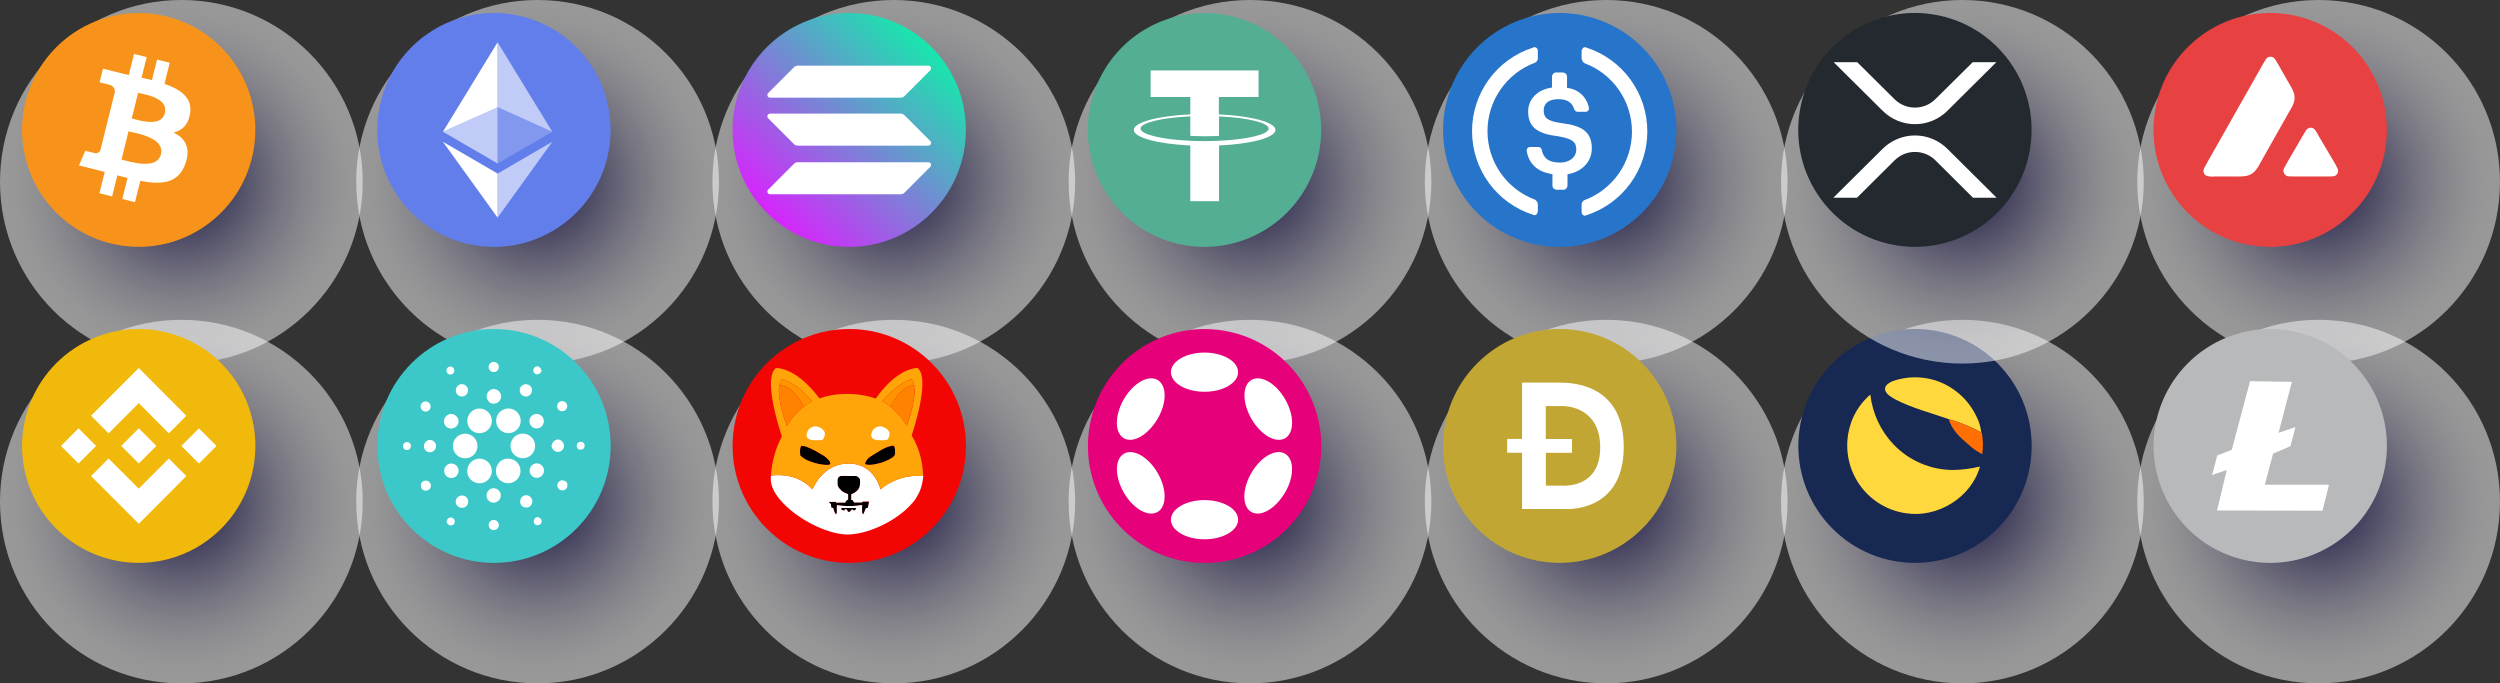 <svg width="717" height="196" viewBox="0 0 717 196" fill="none" xmlns="http://www.w3.org/2000/svg">
<rect x="0" y="0" width="717" height="196" fill="#333333" stroke="none"/>
<g clip-path="url(#clip0_624_15829)">
<path style="mix-blend-mode:multiply" opacity="0.5" d="M154.176 104.271C182.904 104.271 206.192 80.929 206.192 52.136C206.192 23.342 182.904 0 154.176 0C125.448 0 102.16 23.342 102.16 52.136C102.16 80.929 125.448 104.271 154.176 104.271Z" fill="url(#paint0_radial_624_15829)"/>
<path d="M174.256 44.847C178.435 26.805 167.23 8.784 149.23 4.595C131.229 0.407 113.249 11.637 109.07 29.679C104.892 47.721 116.096 65.742 134.097 69.931C152.097 74.119 170.077 62.889 174.256 44.847Z" fill="#627EEA"/>
<path d="M142.707 12.124V30.714L158.392 37.782L142.707 12.124Z" fill="white" fill-opacity="0.6"/>
<path d="M142.708 12.124L127.032 37.782L142.708 30.759V12.124Z" fill="white"/>
<path d="M142.707 49.786V62.419L158.401 40.659L142.707 49.786Z" fill="white" fill-opacity="0.6"/>
<path d="M142.708 62.419V49.777L127.032 40.669L142.708 62.419Z" fill="white"/>
<path d="M142.707 46.889L158.392 37.781L142.707 30.713V46.889Z" fill="white" fill-opacity="0.2"/>
<path d="M127.032 37.781L142.708 46.889V30.713L127.032 37.781Z" fill="white" fill-opacity="0.6"/>
<path style="mix-blend-mode:multiply" opacity="0.5" d="M52.016 104.271C80.743 104.271 104.032 80.929 104.032 52.136C104.032 23.342 80.743 0 52.016 0C23.288 0 0 23.342 0 52.136C0 80.929 23.288 104.271 52.016 104.271Z" fill="url(#paint1_radial_624_15829)"/>
<path d="M72.236 45.386C70.634 51.819 67.165 57.632 62.267 62.09C57.369 66.547 51.262 69.449 44.719 70.428C38.176 71.407 31.491 70.419 25.508 67.59C19.524 64.76 14.513 60.217 11.106 54.532C7.699 48.849 6.051 42.28 6.369 35.657C6.687 29.034 8.957 22.654 12.892 17.324C16.827 11.994 22.251 7.953 28.477 5.712C34.704 3.472 41.453 3.132 47.873 4.736C52.136 5.8 56.149 7.696 59.681 10.315C63.213 12.934 66.196 16.226 68.458 20.001C70.721 23.776 72.219 27.961 72.867 32.317C73.515 36.672 73.301 41.114 72.236 45.386Z" fill="#F7931A"/>
<path d="M54.533 32.499C55.196 28.036 51.807 25.632 47.172 24.038L48.681 17.99L45.046 17.079L43.583 22.963L40.602 22.298L42.074 16.378L38.439 15.467L36.94 21.515C36.14 21.332 35.359 21.15 34.595 20.959L29.534 19.693L28.561 23.619C28.561 23.619 31.288 24.247 31.224 24.284C31.733 24.343 32.197 24.601 32.517 25.002C32.837 25.403 32.986 25.914 32.932 26.424L31.215 33.337L28.816 42.983C28.768 43.155 28.686 43.316 28.575 43.456C28.464 43.596 28.325 43.711 28.168 43.796C28.012 43.881 27.839 43.934 27.661 43.951C27.484 43.967 27.305 43.948 27.135 43.894C27.135 43.948 24.463 43.229 24.463 43.229L22.645 47.446L27.425 48.639C28.334 48.858 29.179 49.094 30.034 49.313L28.516 55.425L32.151 56.335L33.659 50.288C34.659 50.561 35.631 50.807 36.576 51.044L35.077 57.064L38.712 57.975L40.239 51.872C46.491 53.056 51.207 52.583 53.179 46.908C54.778 42.354 53.106 39.704 49.808 37.982C52.207 37.427 54.015 35.842 54.497 32.581L54.533 32.499ZM46.145 44.285C45.009 48.839 37.34 46.389 34.85 45.761L36.858 37.664C39.348 38.283 47.327 39.485 46.145 44.285ZM47.281 32.444C46.245 36.607 39.857 34.494 37.785 33.975L39.602 26.624C41.684 27.125 48.363 28.091 47.281 32.426V32.444Z" fill="white"/>
<path style="mix-blend-mode:multiply" opacity="0.5" d="M562.815 195.992C591.542 195.992 614.831 172.65 614.831 143.856C614.831 115.063 591.542 91.721 562.815 91.721C534.087 91.721 510.799 115.063 510.799 143.856C510.799 172.65 534.087 195.992 562.815 195.992Z" fill="url(#paint2_radial_624_15829)"/>
<path d="M572.883 151.606C585.95 138.51 585.95 117.276 572.883 104.179C559.816 91.082 538.631 91.082 525.564 104.179C512.497 117.276 512.497 138.51 525.564 151.606C538.631 164.703 559.816 164.703 572.883 151.606Z" fill="#172852"/>
<path d="M542.714 109.345C546.682 107.925 551.002 107.833 555.027 109.081C557.62 109.915 560.014 111.277 562.057 113.081C564.101 114.885 565.751 117.092 566.904 119.565C567.619 120.945 568.06 122.452 568.204 124.001C565.245 122.387 562.115 121.113 558.871 120.202C553.737 118.381 548.366 117.06 543.504 114.51C542.378 113.827 540.933 113.134 540.624 111.723C540.506 110.502 541.787 109.819 542.714 109.345Z" fill="#FFD83D"/>
<path d="M530.882 121.222C531.995 118.098 533.899 115.317 536.408 113.152C537.01 118.499 539.329 123.504 543.014 127.416C545.243 129.754 547.923 131.614 550.891 132.882C553.859 134.15 557.053 134.801 560.28 134.793C562.832 134.736 565.369 134.403 567.85 133.801C565.387 142.709 555.645 148.62 546.622 147.199C543.751 146.79 541.006 145.748 538.585 144.147C536.165 142.546 534.129 140.426 532.625 137.941C531.121 135.456 530.186 132.667 529.888 129.776C529.59 126.885 529.936 123.963 530.901 121.222H530.882Z" fill="#FFD83D"/>
<path d="M558.871 120.201C562.115 121.112 565.245 122.386 568.204 124L568.404 124.1C568.753 126.141 568.79 128.223 568.513 130.275C567.097 129.54 565.783 128.621 564.605 127.543C562.206 125.548 559.762 123.262 558.871 120.165" fill="#FF6F03"/>
<path style="mix-blend-mode:multiply" opacity="0.5" d="M562.815 104.271C591.542 104.271 614.831 80.929 614.831 52.136C614.831 23.342 591.542 0 562.815 0C534.087 0 510.799 23.342 510.799 52.136C510.799 80.929 534.087 104.271 562.815 104.271Z" fill="url(#paint3_radial_624_15829)"/>
<path d="M582.239 42.568C585.165 24.28 572.745 7.077 554.499 4.144C536.253 1.212 519.09 13.66 516.164 31.948C513.238 50.236 525.658 67.439 543.904 70.371C562.15 73.304 579.313 60.856 582.239 42.568Z" fill="#23292F"/>
<path d="M565.787 17.834H572.557L558.472 31.815C556.008 34.248 552.688 35.612 549.23 35.612C545.771 35.612 542.452 34.248 539.988 31.815L525.894 17.834H532.645L543.35 28.454C544.908 29.995 547.009 30.86 549.198 30.86C551.387 30.86 553.488 29.995 555.046 28.454L565.787 17.834Z" fill="white"/>
<path d="M532.582 56.708H525.803L539.979 42.645C542.443 40.212 545.762 38.848 549.221 38.848C552.679 38.848 555.999 40.212 558.463 42.645L572.63 56.708H565.86L555.073 45.978C553.515 44.437 551.414 43.573 549.225 43.573C547.036 43.573 544.936 44.437 543.378 45.978L532.582 56.708Z" fill="white"/>
<path style="mix-blend-mode:multiply" opacity="0.5" d="M154.176 195.992C182.904 195.992 206.192 172.65 206.192 143.856C206.192 115.063 182.904 91.721 154.176 91.721C125.448 91.721 102.16 115.063 102.16 143.856C102.16 172.65 125.448 195.992 154.176 195.992Z" fill="url(#paint4_radial_624_15829)"/>
<path d="M141.68 161.434C160.16 161.434 175.14 146.42 175.14 127.898C175.14 109.376 160.16 94.361 141.68 94.361C123.201 94.361 108.221 109.376 108.221 127.898C108.221 146.42 123.201 161.434 141.68 161.434Z" fill="#3CC8C8"/>
<path d="M141.035 103.898C141.303 103.784 141.599 103.753 141.885 103.809C142.171 103.865 142.434 104.005 142.64 104.212C142.846 104.418 142.985 104.681 143.041 104.968C143.097 105.254 143.066 105.551 142.953 105.82C142.859 106.041 142.713 106.236 142.527 106.387C142.341 106.539 142.12 106.642 141.885 106.688C141.65 106.734 141.407 106.721 141.178 106.651C140.949 106.581 140.74 106.455 140.571 106.286C140.401 106.116 140.276 105.907 140.206 105.677C140.136 105.447 140.123 105.204 140.169 104.968C140.215 104.732 140.318 104.511 140.469 104.325C140.62 104.138 140.814 103.992 141.035 103.898ZM128.813 105.182C128.99 105.127 129.178 105.116 129.36 105.15C129.543 105.184 129.714 105.262 129.86 105.377C130.006 105.492 130.121 105.641 130.197 105.811C130.273 105.98 130.306 106.166 130.294 106.352C130.282 106.537 130.226 106.717 130.129 106.876C130.033 107.035 129.899 107.168 129.74 107.263C129.581 107.359 129.401 107.414 129.215 107.424C129.03 107.435 128.845 107.4 128.676 107.323C128.473 107.22 128.304 107.059 128.191 106.861C128.077 106.663 128.025 106.435 128.039 106.207C128.054 105.979 128.135 105.761 128.272 105.578C128.41 105.396 128.598 105.258 128.813 105.182ZM153.839 107.341C153.601 107.293 153.384 107.169 153.221 106.987C153.058 106.806 152.958 106.577 152.934 106.335C152.911 106.092 152.966 105.848 153.091 105.639C153.216 105.43 153.405 105.267 153.63 105.173C154.439 104.782 155.175 105.519 155.293 106.284C155.269 106.45 155.212 106.61 155.125 106.753C155.038 106.897 154.924 107.022 154.789 107.12C154.653 107.218 154.499 107.289 154.336 107.327C154.173 107.365 154.004 107.369 153.839 107.341ZM131.593 110.401C131.874 110.242 132.193 110.163 132.515 110.172C132.837 110.181 133.151 110.277 133.422 110.452C133.694 110.626 133.912 110.871 134.055 111.161C134.198 111.451 134.259 111.774 134.232 112.096C134.205 112.418 134.091 112.726 133.902 112.988C133.713 113.25 133.456 113.455 133.16 113.582C132.863 113.708 132.537 113.751 132.218 113.706C131.899 113.661 131.598 113.529 131.348 113.325C131.134 113.137 130.966 112.901 130.859 112.637C130.753 112.372 130.709 112.086 130.733 111.801C130.757 111.517 130.848 111.242 130.997 110.998C131.146 110.755 131.351 110.551 131.593 110.401ZM149.205 111.176C149.355 110.885 149.58 110.64 149.857 110.467C150.133 110.293 150.452 110.198 150.778 110.191C151.104 110.183 151.427 110.264 151.711 110.424C151.995 110.585 152.232 110.819 152.394 111.103C152.509 111.347 152.569 111.614 152.572 111.884C152.574 112.154 152.518 112.422 152.407 112.668C152.297 112.915 152.135 113.134 151.932 113.312C151.729 113.49 151.49 113.622 151.231 113.699C150.904 113.766 150.565 113.741 150.251 113.628C149.937 113.515 149.66 113.317 149.45 113.056C149.241 112.796 149.107 112.482 149.064 112.151C149.021 111.819 149.069 111.481 149.205 111.176ZM139.563 113.617C139.594 113.071 139.828 112.556 140.218 112.174C140.608 111.791 141.126 111.569 141.671 111.549C142.046 111.583 142.407 111.708 142.724 111.913C143.04 112.117 143.303 112.396 143.489 112.724C143.617 112.974 143.693 113.248 143.713 113.528C143.733 113.809 143.697 114.09 143.606 114.356C143.515 114.622 143.372 114.867 143.185 115.077C142.998 115.286 142.77 115.455 142.516 115.575C142.022 115.768 141.482 115.812 140.963 115.702C140.55 115.532 140.198 115.243 139.95 114.872C139.703 114.5 139.571 114.063 139.572 113.617M121.397 115.283C121.63 115.165 121.889 115.112 122.149 115.129C122.409 115.146 122.659 115.233 122.874 115.38C123.089 115.527 123.261 115.73 123.371 115.966C123.482 116.202 123.527 116.464 123.502 116.724C123.477 116.983 123.382 117.232 123.229 117.442C123.075 117.653 122.868 117.819 122.629 117.922C122.39 118.025 122.128 118.062 121.869 118.029C121.611 117.996 121.367 117.894 121.161 117.733C120.974 117.579 120.828 117.38 120.735 117.156C120.642 116.931 120.606 116.687 120.63 116.445C120.653 116.204 120.735 115.971 120.869 115.768C121.003 115.566 121.184 115.399 121.397 115.283ZM160.419 115.283C160.631 115.14 160.877 115.056 161.132 115.039C161.387 115.021 161.642 115.072 161.871 115.185C162.101 115.298 162.296 115.469 162.438 115.682C162.581 115.895 162.664 116.142 162.681 116.398C162.698 116.653 162.647 116.909 162.533 117.139C162.42 117.368 162.248 117.564 162.035 117.706C161.822 117.848 161.576 117.931 161.321 117.947C161.066 117.963 160.811 117.911 160.582 117.797C160.354 117.684 160.16 117.512 160.019 117.3C159.879 117.088 159.796 116.842 159.779 116.587C159.763 116.333 159.813 116.079 159.925 115.85C160.037 115.621 160.207 115.426 160.419 115.283ZM144.679 117.342C145.337 117.118 146.045 117.094 146.716 117.273C147.387 117.451 147.99 117.824 148.451 118.345C148.911 118.865 149.208 119.51 149.304 120.199C149.4 120.888 149.291 121.591 148.991 122.218C148.69 122.845 148.212 123.369 147.615 123.725C147.019 124.081 146.331 124.253 145.638 124.218C144.945 124.184 144.277 123.945 143.718 123.532C143.16 123.119 142.735 122.55 142.498 121.896C142.338 121.454 142.267 120.984 142.29 120.514C142.314 120.044 142.43 119.583 142.633 119.159C142.836 118.735 143.122 118.356 143.473 118.044C143.825 117.732 144.235 117.493 144.679 117.342ZM136.019 117.515C136.646 117.215 137.347 117.108 138.034 117.207C138.722 117.305 139.365 117.605 139.883 118.068C140.401 118.531 140.772 119.138 140.947 119.811C141.123 120.485 141.096 121.195 140.871 121.853C140.645 122.511 140.23 123.088 139.679 123.511C139.128 123.934 138.464 124.185 137.771 124.231C137.078 124.278 136.387 124.118 135.784 123.772C135.182 123.426 134.694 122.91 134.383 122.288C133.969 121.437 133.909 120.457 134.216 119.562C134.522 118.667 135.171 117.931 136.019 117.515ZM127.35 120.521C127.441 120.018 127.703 119.563 128.09 119.231C128.477 118.9 128.967 118.712 129.476 118.699C130.003 118.758 130.494 118.994 130.869 119.37C131.244 119.746 131.48 120.238 131.539 120.767C131.524 121.317 131.304 121.842 130.922 122.238C130.541 122.634 130.025 122.873 129.476 122.907C129.171 122.919 128.866 122.862 128.585 122.742C128.303 122.622 128.052 122.441 127.849 122.212C127.646 121.983 127.495 121.712 127.409 121.418C127.323 121.124 127.303 120.814 127.35 120.511M152.958 118.927C153.282 118.764 153.643 118.689 154.004 118.709C154.366 118.729 154.717 118.843 155.021 119.04C155.325 119.237 155.573 119.511 155.739 119.834C155.905 120.156 155.985 120.517 155.969 120.88C155.954 121.243 155.844 121.595 155.651 121.903C155.458 122.21 155.188 122.462 154.869 122.632C154.549 122.803 154.19 122.887 153.828 122.876C153.465 122.865 153.112 122.76 152.803 122.57C152.492 122.372 152.238 122.095 152.067 121.768C151.896 121.44 151.814 121.073 151.83 120.704C151.846 120.334 151.958 119.975 152.156 119.663C152.354 119.352 152.631 119.097 152.958 118.927ZM132.502 124.501C133.26 124.303 134.063 124.362 134.784 124.668C135.506 124.974 136.106 125.511 136.492 126.195C136.849 126.838 136.997 127.577 136.916 128.309C136.834 129.041 136.526 129.728 136.035 130.276C135.545 130.824 134.895 131.205 134.178 131.365C133.461 131.525 132.712 131.457 132.036 131.169C131.36 130.882 130.79 130.39 130.406 129.763C130.022 129.135 129.843 128.403 129.894 127.668C129.946 126.934 130.225 126.234 130.692 125.666C131.16 125.098 131.792 124.691 132.502 124.501ZM148.923 124.501C149.661 124.285 150.449 124.314 151.169 124.583C151.89 124.853 152.504 125.347 152.921 125.995C153.316 126.62 153.505 127.353 153.462 128.092C153.418 128.83 153.145 129.537 152.68 130.111C152.215 130.685 151.581 131.099 150.869 131.294C150.157 131.488 149.402 131.454 148.71 131.196C148.019 130.937 147.426 130.468 147.014 129.854C146.603 129.239 146.394 128.511 146.418 127.772C146.441 127.032 146.696 126.319 147.145 125.732C147.595 125.145 148.216 124.715 148.923 124.501ZM122.752 126.259C123.046 126.162 123.36 126.145 123.662 126.209C123.965 126.273 124.246 126.415 124.476 126.622C124.707 126.829 124.879 127.093 124.975 127.388C125.071 127.683 125.089 127.997 125.025 128.301C124.962 128.604 124.819 128.886 124.613 129.117C124.407 129.348 124.143 129.52 123.85 129.617C123.556 129.714 123.241 129.731 122.939 129.668C122.636 129.604 122.355 129.462 122.124 129.255C121.908 129.041 121.749 128.776 121.662 128.485C121.574 128.193 121.561 127.884 121.623 127.586C121.686 127.288 121.822 127.01 122.019 126.778C122.216 126.546 122.468 126.368 122.752 126.259ZM158.192 128.144C158.165 127.616 158.346 127.098 158.696 126.703C159.046 126.308 159.538 126.066 160.064 126.031C160.518 126.077 160.941 126.288 161.252 126.623C161.563 126.958 161.741 127.395 161.754 127.853C161.753 128.154 161.675 128.451 161.527 128.713C161.379 128.976 161.166 129.196 160.909 129.353C160.653 129.51 160.36 129.599 160.059 129.61C159.759 129.622 159.46 129.556 159.192 129.419C158.716 129.117 158.362 128.656 158.192 128.117M116.263 126.869C116.46 126.785 116.676 126.757 116.888 126.79C117.1 126.822 117.298 126.914 117.46 127.054C117.622 127.193 117.742 127.376 117.806 127.581C117.87 127.786 117.876 128.004 117.822 128.212C117.769 128.42 117.658 128.608 117.503 128.756C117.348 128.904 117.154 129.005 116.945 129.048C116.735 129.091 116.517 129.075 116.317 129C116.116 128.926 115.94 128.797 115.809 128.627C115.705 128.487 115.634 128.326 115.601 128.155C115.567 127.984 115.573 127.808 115.616 127.639C115.66 127.47 115.741 127.314 115.853 127.18C115.964 127.047 116.105 126.941 116.263 126.869ZM165.935 126.869C166.075 126.779 166.234 126.722 166.4 126.701C166.565 126.68 166.733 126.695 166.892 126.747C167.051 126.798 167.196 126.884 167.318 126.998C167.44 127.112 167.535 127.251 167.598 127.406C167.673 127.583 167.702 127.776 167.681 127.967C167.66 128.158 167.591 128.341 167.48 128.497C167.368 128.654 167.219 128.779 167.045 128.86C166.872 128.942 166.68 128.978 166.489 128.964C165.371 129.064 165.008 127.361 165.935 126.869ZM136.728 131.633C137.442 131.466 138.191 131.527 138.869 131.807C139.548 132.087 140.122 132.572 140.513 133.194C140.903 133.817 141.09 134.546 141.047 135.28C141.005 136.014 140.735 136.716 140.275 137.289C139.815 137.862 139.188 138.277 138.482 138.477C137.776 138.676 137.025 138.649 136.335 138.4C135.644 138.152 135.049 137.693 134.63 137.089C134.212 136.485 133.992 135.765 134.002 135.03C134.018 134.241 134.294 133.48 134.787 132.866C135.28 132.251 135.963 131.818 136.728 131.633ZM144.906 131.633C145.653 131.447 146.439 131.511 147.146 131.815C147.853 132.118 148.441 132.645 148.821 133.316C149.201 133.986 149.353 134.762 149.252 135.526C149.151 136.29 148.803 137 148.263 137.548C147.722 138.096 147.017 138.452 146.255 138.561C145.494 138.67 144.718 138.527 144.046 138.153C143.373 137.779 142.841 137.195 142.531 136.489C142.22 135.784 142.148 134.997 142.326 134.247C142.477 133.601 142.805 133.01 143.274 132.541C143.743 132.073 144.334 131.745 144.979 131.596M129.167 132.953C129.524 132.905 129.888 132.949 130.222 133.084C130.557 133.218 130.851 133.437 131.076 133.72C131.3 134.002 131.448 134.338 131.504 134.695C131.56 135.052 131.523 135.417 131.396 135.755C131.269 136.093 131.056 136.392 130.779 136.623C130.502 136.854 130.17 137.009 129.815 137.073C129.461 137.137 129.095 137.107 128.756 136.987C128.416 136.867 128.113 136.66 127.877 136.387C127.637 136.101 127.477 135.756 127.415 135.388C127.352 135.02 127.388 134.641 127.519 134.292C127.651 133.942 127.872 133.634 128.162 133.399C128.452 133.163 128.799 133.01 129.167 132.953ZM153.24 133.017C153.57 132.898 153.925 132.864 154.271 132.92C154.618 132.975 154.945 133.118 155.221 133.335C155.498 133.552 155.715 133.836 155.851 134.16C155.988 134.484 156.041 134.838 156.004 135.188C155.967 135.538 155.842 135.873 155.641 136.161C155.44 136.449 155.169 136.682 154.853 136.836C154.538 136.991 154.188 137.062 153.838 137.044C153.487 137.026 153.147 136.919 152.849 136.733C152.522 136.525 152.259 136.229 152.09 135.88C151.922 135.53 151.854 135.14 151.895 134.754C151.935 134.367 152.083 134 152.32 133.693C152.558 133.387 152.876 133.152 153.24 133.017ZM159.964 139.785C159.86 139.552 159.82 139.296 159.846 139.043C159.872 138.79 159.965 138.548 160.114 138.342C160.264 138.136 160.464 137.973 160.696 137.87C160.929 137.767 161.184 137.726 161.436 137.753C161.681 137.788 161.915 137.872 162.126 138C162.337 138.129 162.52 138.299 162.663 138.5C162.727 139.065 162.845 139.739 162.381 140.167C162.219 140.349 162.014 140.488 161.785 140.57C161.555 140.653 161.309 140.676 161.068 140.638C160.828 140.6 160.601 140.502 160.408 140.352C160.215 140.203 160.062 140.008 159.964 139.785ZM121.397 138.018C121.635 137.884 121.906 137.818 122.179 137.83C122.452 137.841 122.716 137.928 122.942 138.081C123.168 138.234 123.348 138.447 123.46 138.697C123.572 138.946 123.613 139.222 123.578 139.493C123.537 139.733 123.438 139.959 123.289 140.152C123.14 140.345 122.947 140.498 122.725 140.598C122.504 140.699 122.262 140.744 122.019 140.729C121.777 140.714 121.541 140.64 121.334 140.513C121.127 140.375 120.958 140.186 120.844 139.965C120.729 139.744 120.672 139.497 120.679 139.248C120.685 138.999 120.754 138.755 120.88 138.54C121.006 138.325 121.184 138.145 121.397 138.018ZM140.826 140.149C141.157 140.024 141.514 139.986 141.864 140.038C142.214 140.091 142.545 140.232 142.824 140.449C143.104 140.665 143.324 140.95 143.463 141.276C143.602 141.602 143.655 141.959 143.618 142.311C143.58 142.664 143.454 143.001 143.25 143.29C143.046 143.58 142.771 143.812 142.452 143.965C142.133 144.118 141.78 144.187 141.427 144.164C141.074 144.142 140.733 144.03 140.435 143.838C140.121 143.623 139.871 143.328 139.712 142.982C139.552 142.637 139.489 142.255 139.529 141.876C139.569 141.497 139.711 141.137 139.939 140.833C140.168 140.528 140.474 140.292 140.826 140.149ZM131.83 142.253C132.1 142.133 132.396 142.084 132.69 142.109C132.984 142.135 133.268 142.234 133.513 142.399C133.759 142.563 133.959 142.787 134.095 143.05C134.231 143.313 134.299 143.605 134.292 143.901C134.292 144.147 134.239 144.39 134.138 144.614C134.037 144.837 133.889 145.037 133.706 145.2C133.522 145.362 133.306 145.484 133.072 145.557C132.838 145.63 132.591 145.652 132.348 145.623C131.948 145.604 131.567 145.447 131.269 145.178C130.971 144.91 130.776 144.547 130.715 144.15C130.654 143.753 130.731 143.348 130.935 143.002C131.138 142.656 131.454 142.392 131.83 142.253ZM150.05 142.253C150.329 142.098 150.645 142.021 150.964 142.03C151.282 142.04 151.593 142.136 151.862 142.308C152.131 142.48 152.349 142.721 152.493 143.007C152.636 143.292 152.7 143.612 152.678 143.931C152.655 144.25 152.547 144.557 152.365 144.819C152.183 145.082 151.933 145.291 151.643 145.423C151.352 145.555 151.031 145.606 150.714 145.571C150.397 145.536 150.095 145.415 149.841 145.222C149.615 145.038 149.438 144.801 149.322 144.534C149.207 144.266 149.157 143.974 149.178 143.683C149.198 143.392 149.288 143.11 149.44 142.861C149.592 142.613 149.801 142.404 150.05 142.253ZM153.221 150.104C153.128 149.928 153.077 149.732 153.074 149.533C153.072 149.333 153.117 149.136 153.206 148.958C153.295 148.779 153.425 148.625 153.586 148.507C153.747 148.39 153.933 148.313 154.13 148.282C154.784 148.41 155.484 148.911 155.339 149.667C155.3 149.896 155.194 150.109 155.035 150.278C154.875 150.447 154.668 150.563 154.441 150.613C154.214 150.663 153.978 150.644 153.762 150.558C153.546 150.472 153.361 150.324 153.23 150.131M128.077 149.467C128.277 148.865 128.758 148.264 129.467 148.428C129.697 148.467 129.91 148.574 130.078 148.735C130.245 148.897 130.361 149.106 130.408 149.335C130.455 149.564 130.432 149.801 130.342 150.016C130.252 150.232 130.099 150.415 129.903 150.541C129.716 150.641 129.507 150.691 129.295 150.687C129.083 150.682 128.876 150.623 128.694 150.515C128.511 150.407 128.359 150.254 128.253 150.071C128.146 149.887 128.089 149.679 128.086 149.467M140.217 150.159C140.279 149.948 140.387 149.755 140.534 149.593C140.681 149.43 140.863 149.304 141.066 149.222C141.269 149.141 141.488 149.106 141.706 149.122C141.924 149.137 142.136 149.202 142.326 149.312C142.825 149.521 142.971 150.086 143.107 150.569C143.034 150.815 142.971 151.06 142.916 151.316C142.779 151.52 142.597 151.69 142.384 151.815C142.172 151.94 141.935 152.015 141.69 152.035C141.456 152.05 141.222 152.008 141.007 151.912C140.793 151.816 140.606 151.67 140.461 151.485C140.316 151.3 140.218 151.083 140.176 150.852C140.133 150.621 140.148 150.383 140.217 150.159Z" fill="white"/>
<path style="mix-blend-mode:multiply" opacity="0.5" d="M256.335 104.271C285.063 104.271 308.351 80.929 308.351 52.136C308.351 23.342 285.063 0 256.335 0C227.608 0 204.319 23.342 204.319 52.136C204.319 80.929 227.608 104.271 256.335 104.271Z" fill="url(#paint5_radial_624_15829)"/>
<path d="M243.559 70.807C262.038 70.807 277.019 55.793 277.019 37.271C277.019 18.749 262.038 3.734 243.559 3.734C225.08 3.734 210.1 18.749 210.1 37.271C210.1 55.793 225.08 70.807 243.559 70.807Z" fill="url(#paint6_linear_624_15829)"/>
<path d="M227.711 46.981C227.998 46.695 228.387 46.534 228.792 46.534H266.259C266.412 46.532 266.561 46.576 266.689 46.66C266.817 46.743 266.916 46.864 266.975 47.005C267.033 47.146 267.049 47.302 267.018 47.452C266.988 47.602 266.913 47.739 266.804 47.846L259.407 55.26C259.118 55.551 258.726 55.714 258.317 55.715H220.85C220.697 55.715 220.548 55.669 220.421 55.584C220.295 55.499 220.196 55.378 220.138 55.237C220.079 55.096 220.064 54.941 220.094 54.791C220.123 54.641 220.197 54.503 220.304 54.395L227.711 46.981Z" fill="white"/>
<path d="M227.711 19.282C228 18.999 228.387 18.839 228.792 18.836H266.259C266.412 18.834 266.561 18.878 266.689 18.961C266.817 19.045 266.916 19.166 266.975 19.307C267.033 19.448 267.049 19.604 267.018 19.753C266.988 19.903 266.913 20.041 266.804 20.148L259.407 27.562C259.118 27.852 258.726 28.016 258.317 28.017H220.85C220.697 28.017 220.548 27.971 220.421 27.886C220.295 27.801 220.196 27.68 220.138 27.539C220.079 27.398 220.064 27.242 220.094 27.092C220.123 26.942 220.197 26.805 220.304 26.696L227.711 19.282Z" fill="white"/>
<path d="M259.407 33.045C259.118 32.755 258.726 32.591 258.317 32.59H220.85C220.697 32.59 220.548 32.636 220.421 32.721C220.295 32.806 220.196 32.927 220.138 33.068C220.079 33.209 220.064 33.365 220.094 33.515C220.123 33.664 220.197 33.802 220.304 33.91L227.711 41.325C227.998 41.611 228.387 41.771 228.792 41.771H266.259C266.412 41.773 266.561 41.73 266.689 41.646C266.817 41.562 266.916 41.441 266.975 41.3C267.033 41.159 267.049 41.003 267.018 40.854C266.988 40.704 266.913 40.566 266.804 40.459L259.407 33.045Z" fill="white"/>
<path style="mix-blend-mode:multiply" opacity="0.5" d="M52.016 195.992C80.743 195.992 104.032 172.65 104.032 143.856C104.032 115.063 80.743 91.721 52.016 91.721C23.288 91.721 0 115.063 0 143.856C0 172.65 23.288 195.992 52.016 195.992Z" fill="url(#paint7_radial_624_15829)"/>
<path d="M39.784 94.361C46.401 94.361 52.87 96.328 58.373 100.013C63.875 103.698 68.164 108.936 70.696 115.064C73.229 121.192 73.891 127.935 72.6 134.44C71.309 140.946 68.123 146.922 63.443 151.612C58.764 156.302 52.802 159.496 46.311 160.79C39.821 162.084 33.093 161.42 26.979 158.882C20.865 156.343 15.64 152.045 11.963 146.53C8.287 141.015 6.324 134.531 6.324 127.898C6.323 123.493 7.188 119.132 8.869 115.063C10.55 110.993 13.014 107.296 16.122 104.181C19.229 101.067 22.918 98.597 26.978 96.912C31.038 95.227 35.389 94.36 39.784 94.361Z" fill="#F0B90B"/>
<path d="M31.133 124.291L36.195 119.227L37.267 118.161L39.803 115.62L48.417 124.291L53.443 119.227L39.803 105.537L26.117 119.227L31.133 124.291Z" fill="white"/>
<path d="M39.808 122.836L34.77 127.886L39.808 132.935L44.846 127.886L39.808 122.836Z" fill="white"/>
<path d="M48.417 131.505L39.794 140.149L36.767 137.116L36.213 136.56L31.133 131.505L26.117 136.542L39.803 150.231L53.443 136.542L48.417 131.505Z" fill="white"/>
<path d="M22.522 122.842L17.484 127.892L22.522 132.941L27.56 127.892L22.522 122.842Z" fill="white"/>
<path d="M57.054 122.851L52.017 127.9L57.054 132.95L62.092 127.9L57.054 122.851Z" fill="white"/>
<path style="mix-blend-mode:multiply" opacity="0.5" d="M358.495 104.271C387.223 104.271 410.511 80.929 410.511 52.136C410.511 23.342 387.223 0 358.495 0C329.768 0 306.479 23.342 306.479 52.136C306.479 80.929 329.768 104.271 358.495 104.271Z" fill="url(#paint8_radial_624_15829)"/>
<path d="M345.446 3.734C352.064 3.734 358.533 5.701 364.035 9.386C369.537 13.071 373.826 18.309 376.359 24.437C378.891 30.565 379.554 37.308 378.263 43.813C376.972 50.319 373.785 56.295 369.105 60.985C364.426 65.675 358.464 68.869 351.974 70.163C345.483 71.457 338.755 70.793 332.641 68.255C326.528 65.716 321.302 61.418 317.625 55.903C313.949 50.388 311.986 43.904 311.986 37.271C311.989 28.377 315.515 19.848 321.789 13.56C328.063 7.271 336.573 3.737 345.446 3.734Z" fill="#53AE94"/>
<path d="M349.571 32.809V27.817H360.958V20.212H329.997V27.817H341.384V32.8C332.133 33.228 325.172 35.058 325.172 37.263C325.172 39.467 332.133 41.297 341.384 41.726V57.711H349.617V41.726C358.85 41.297 365.792 39.467 365.792 37.263C365.792 35.058 358.85 33.237 349.617 32.809M349.617 40.377C349.381 40.377 348.19 40.469 345.528 40.469C343.41 40.469 341.893 40.405 341.384 40.377C333.205 40.013 327.107 38.556 327.107 36.88C327.107 35.204 333.214 33.747 341.384 33.382V38.957C341.92 38.957 343.456 39.084 345.564 39.084C348.099 39.084 349.381 38.975 349.617 38.957V33.382C357.795 33.747 363.857 35.204 363.857 36.88C363.857 38.556 357.768 40.004 349.617 40.368" fill="white"/>
<path style="mix-blend-mode:multiply" opacity="0.5" d="M460.656 104.271C489.383 104.271 512.671 80.929 512.671 52.136C512.671 23.342 489.383 0 460.656 0C431.928 0 408.64 23.342 408.64 52.136C408.64 80.929 431.928 104.271 460.656 104.271Z" fill="url(#paint9_radial_624_15829)"/>
<path d="M447.333 70.807C453.95 70.807 460.419 68.841 465.922 65.156C471.424 61.47 475.713 56.233 478.245 50.105C480.778 43.977 481.44 37.234 480.149 30.728C478.858 24.223 475.672 18.247 470.992 13.557C466.313 8.867 460.351 5.673 453.86 4.379C447.37 3.085 440.642 3.749 434.528 6.287C428.414 8.825 423.189 13.124 419.512 18.639C415.836 24.154 413.873 30.638 413.873 37.271C413.862 41.678 414.72 46.044 416.398 50.117C418.076 54.191 420.54 57.893 423.649 61.009C426.758 64.125 430.451 66.595 434.516 68.277C438.58 69.958 442.936 70.818 447.333 70.807Z" fill="#2775CA"/>
<path d="M456.529 42.581C456.529 37.69 453.603 36.014 447.751 35.295C443.571 34.739 442.735 33.619 442.735 31.651C442.735 29.684 444.125 28.445 446.915 28.445C449.423 28.445 450.813 29.283 451.513 31.378C451.587 31.58 451.721 31.754 451.896 31.878C452.071 32.002 452.28 32.069 452.495 32.07H454.721C454.852 32.081 454.983 32.063 455.107 32.019C455.23 31.974 455.342 31.902 455.436 31.81C455.529 31.717 455.601 31.605 455.647 31.482C455.693 31.359 455.712 31.227 455.702 31.096V30.95C455.429 29.436 454.665 28.055 453.53 27.02C452.396 25.984 450.952 25.352 449.423 25.221V21.896C449.423 21.341 449.005 20.922 448.314 20.785H446.224C445.661 20.785 445.243 21.204 445.107 21.896V25.112C440.926 25.676 438.273 28.463 438.273 31.961C438.273 36.57 441.063 38.391 446.915 39.084C450.822 39.785 452.077 40.623 452.077 42.864C452.077 45.104 450.123 46.634 447.478 46.634C443.843 46.634 442.598 45.095 442.18 42.991C442.135 42.761 442.014 42.553 441.836 42.4C441.657 42.248 441.433 42.161 441.199 42.153H438.836C438.706 42.149 438.577 42.172 438.456 42.22C438.336 42.268 438.226 42.341 438.134 42.433C438.042 42.525 437.97 42.635 437.922 42.756C437.874 42.877 437.851 43.007 437.855 43.137V43.246C438.418 46.744 440.645 49.258 445.243 49.95V53.311C445.243 53.866 445.661 54.285 446.361 54.422H448.451C449.005 54.422 449.423 54.003 449.559 53.311V49.986C453.74 49.285 456.529 46.343 456.529 42.581Z" fill="white"/>
<path d="M440.218 57.254C436.222 55.764 432.777 53.084 430.345 49.575C427.912 46.066 426.609 41.895 426.609 37.621C426.609 33.348 427.912 29.177 430.345 25.668C432.777 22.159 436.222 19.479 440.218 17.989C440.486 17.872 440.711 17.674 440.861 17.422C441.011 17.17 441.078 16.878 441.054 16.586V14.637C441.075 14.38 441.001 14.124 440.847 13.918C440.693 13.712 440.47 13.569 440.218 13.517C440.021 13.495 439.824 13.547 439.664 13.662C434.59 15.281 430.161 18.475 427.018 22.783C423.876 27.091 422.182 32.289 422.182 37.626C422.182 42.963 423.876 48.161 427.018 52.469C430.161 56.777 434.59 59.971 439.664 61.59C439.779 61.658 439.909 61.697 440.043 61.705C440.176 61.712 440.31 61.688 440.432 61.634C440.555 61.579 440.663 61.497 440.747 61.392C440.831 61.288 440.89 61.166 440.918 61.034C441.054 60.889 441.054 60.752 441.054 60.469V58.511C441.012 58.254 440.916 58.009 440.772 57.792C440.628 57.575 440.439 57.392 440.218 57.254ZM454.994 13.653C454.877 13.587 454.747 13.55 454.613 13.544C454.48 13.538 454.347 13.563 454.225 13.618C454.103 13.673 453.995 13.756 453.911 13.86C453.827 13.964 453.768 14.087 453.74 14.218C453.604 14.354 453.604 14.491 453.604 14.774V16.732C453.626 17.013 453.713 17.285 453.858 17.527C454.003 17.769 454.202 17.974 454.44 18.125C458.435 19.616 461.88 22.296 464.313 25.805C466.745 29.314 468.049 33.485 468.049 37.758C468.049 42.031 466.745 46.202 464.313 49.711C461.88 53.221 458.435 55.9 454.44 57.391C454.172 57.508 453.947 57.706 453.797 57.958C453.647 58.209 453.579 58.502 453.604 58.794V60.752C453.583 61.008 453.657 61.262 453.811 61.467C453.965 61.672 454.189 61.813 454.44 61.863C454.635 61.883 454.831 61.835 454.994 61.726C460.067 60.086 464.49 56.875 467.627 52.556C470.764 48.237 472.454 43.032 472.454 37.69C472.454 32.347 470.764 27.142 467.627 22.823C464.49 18.505 460.067 15.294 454.994 13.653Z" fill="white"/>
<path style="mix-blend-mode:multiply" opacity="0.5" d="M256.335 195.992C285.063 195.992 308.351 172.65 308.351 143.856C308.351 115.063 285.063 91.721 256.335 91.721C227.608 91.721 204.319 115.063 204.319 143.856C204.319 172.65 227.608 195.992 256.335 195.992Z" fill="url(#paint10_radial_624_15829)"/>
<path d="M243.568 161.434C262.047 161.434 277.028 146.42 277.028 127.898C277.028 109.376 262.047 94.361 243.568 94.361C225.089 94.361 210.108 109.376 210.108 127.898C210.108 146.42 225.089 161.434 243.568 161.434Z" fill="#F30504"/>
<path d="M256.662 130.485C256.466 130.792 256.21 131.056 255.908 131.259C254.388 132.225 252.687 132.869 250.91 133.154C250.061 133.362 249.178 133.383 248.32 133.218C248.102 133.108 248.075 133.026 248.147 132.744C248.456 131.991 248.994 131.353 249.683 130.922C250.11 130.622 251.828 129.574 252.627 129.101C253.589 128.517 254.639 128.093 255.735 127.844C255.93 127.806 256.131 127.806 256.326 127.844C256.471 127.898 256.626 128.317 256.69 128.818C256.722 129.374 256.713 129.931 256.662 130.485Z" fill="black"/>
<path d="M238.161 133.09C238.009 133.23 237.813 133.313 237.607 133.327C237.092 133.355 236.575 133.34 236.062 133.281C234.428 133.07 232.835 132.613 231.337 131.924C230.74 131.648 230.191 131.279 229.71 130.831L229.492 130.594V130.303C229.435 129.761 229.435 129.215 229.492 128.673C229.531 128.429 229.614 128.194 229.737 127.98C229.801 127.898 229.801 127.898 230.083 127.898C230.461 127.905 230.835 127.972 231.191 128.099C232.646 128.644 234.038 129.344 235.344 130.185C236.269 130.63 237.09 131.266 237.752 132.052C238.007 132.338 238.152 132.706 238.161 133.09Z" fill="black"/>
<path d="M249.284 144.047C249.284 144.047 249.184 144.448 249.066 144.894C248.948 145.341 248.857 145.705 248.857 145.723C248.775 145.732 248.693 145.732 248.611 145.723H248.357L248.012 146.543L247.621 147.454L247.575 147.563L247.412 147.299L247.248 147.026V144.849H247.185C247.048 144.849 246.103 145.004 245.685 145.04C243.967 145.213 242.233 145.177 240.524 144.931C240.251 144.931 240.015 144.858 240.006 144.867C239.997 144.876 240.006 145.377 240.006 146.006V147.117L239.869 147.326C239.806 147.436 239.733 147.527 239.733 147.536C239.733 147.545 239.633 147.436 239.451 147.071C239.256 146.693 239.107 146.292 239.006 145.878L238.952 145.65H238.715H238.47L238.406 145.359C238.406 145.204 238.334 144.958 238.315 144.822V144.576L238.106 144.393L237.852 144.175C237.833 144.158 237.818 144.137 237.809 144.113C237.799 144.089 237.795 144.064 237.797 144.038V143.938H239.76V144.038V144.148H240.097H241.414H242.396L242.65 143.756L242.905 143.364H243.241V141.725L242.805 141.534C242.262 141.364 241.759 141.085 241.328 140.714C240.897 140.343 240.546 139.887 240.296 139.375C240.211 139.039 240.183 138.691 240.215 138.346C240.174 138.005 240.189 137.661 240.26 137.326C240.314 137.133 240.416 136.958 240.558 136.817C240.7 136.676 240.876 136.575 241.069 136.524C241.849 136.468 242.633 136.468 243.413 136.524H245.594L245.84 136.642C246.075 136.741 246.279 136.901 246.43 137.107C246.624 137.369 246.711 137.694 246.676 138.018C246.693 138.525 246.653 139.032 246.558 139.53C246.452 139.854 246.299 140.161 246.103 140.441C245.631 140.995 245.024 141.419 244.34 141.67L244.15 141.743V143.401H244.322H244.495L244.731 143.756L244.958 144.111H246.012C246.594 144.111 247.103 144.111 247.148 144.111C247.194 144.111 247.248 144.111 247.321 143.984L247.421 143.838H248.33C248.657 143.852 248.98 143.923 249.284 144.047Z" fill="black"/>
<path d="M245.13 146.307C244.985 146.398 244.885 146.434 244.858 146.416L244.603 146.234L244.394 146.052L244.176 146.288C243.695 146.808 243.676 146.835 243.54 146.844C243.404 146.853 243.267 146.844 243.004 146.425L242.749 146.052H242.531H242.313L242.213 146.27L242.113 146.48L241.932 146.425C241.789 146.38 241.649 146.325 241.514 146.261L241.277 146.143V145.696H245.485V145.915C245.485 146.115 245.485 146.115 245.13 146.307Z" fill="black"/>
<path d="M264.778 136.698C264.774 136.64 264.774 136.582 264.778 136.525C262.583 136.318 260.37 136.549 258.265 137.202C256.16 137.855 254.204 138.919 252.51 140.332C252.51 140.332 250.901 132.927 243.359 132.927C235.816 132.927 233.027 140.332 233.027 140.332C228.792 135.778 223.14 136.106 221.095 136.406C221.095 136.452 221.095 136.506 221.095 136.552C221.006 137.357 221.061 138.171 221.258 138.956C221.849 141.197 223.657 143.674 226.502 146.097C231.164 150.068 237.479 152.928 242.259 153.265C247.248 153.602 254.609 150.679 259.525 146.407C260.293 145.73 261.016 145.003 261.688 144.23C262.118 143.747 262.507 143.229 262.851 142.682C262.851 142.682 262.851 142.682 262.851 142.627C262.872 142.56 262.906 142.498 262.951 142.445C263.069 142.272 263.542 141.425 263.596 141.279C264.028 140.385 264.334 139.434 264.505 138.455C264.646 137.878 264.737 137.29 264.778 136.698ZM245.131 146.307C244.985 146.398 244.885 146.434 244.858 146.416L244.604 146.234L244.395 146.052L244.177 146.289C243.695 146.808 243.677 146.835 243.541 146.844C243.404 146.853 243.268 146.844 243.004 146.425L242.75 146.052H242.532H242.314L242.214 146.27L242.114 146.48L241.932 146.425C241.789 146.38 241.65 146.325 241.514 146.261L241.278 146.143V145.696H245.485V145.915C245.485 146.115 245.485 146.115 245.131 146.307ZM249.066 144.895L248.848 145.715C248.766 145.724 248.684 145.724 248.602 145.715H248.348L248.012 146.544L247.621 147.454L247.575 147.564L247.412 147.3L247.248 147.026V144.849H247.185C247.048 144.849 246.103 145.004 245.685 145.041C243.967 145.214 242.233 145.177 240.524 144.931C240.251 144.931 240.015 144.859 240.006 144.868C239.997 144.877 240.006 145.378 240.006 146.006V147.117L239.869 147.327C239.806 147.436 239.733 147.527 239.733 147.536C239.733 147.545 239.633 147.436 239.451 147.072C239.256 146.693 239.107 146.293 239.006 145.879L238.951 145.651H238.715H238.47L238.406 145.359C238.406 145.205 238.334 144.959 238.315 144.822V144.576L238.106 144.394L237.852 144.175C237.833 144.158 237.818 144.137 237.808 144.114C237.799 144.09 237.795 144.064 237.797 144.039V143.939H239.76V144.039V144.148H240.096H241.414H242.396L242.65 143.756L242.904 143.365H243.241V141.725L242.804 141.534C242.262 141.365 241.759 141.086 241.328 140.714C240.897 140.343 240.546 139.888 240.296 139.375C240.211 139.04 240.183 138.691 240.215 138.346C240.174 138.006 240.189 137.661 240.26 137.326C240.314 137.133 240.416 136.958 240.558 136.817C240.7 136.677 240.876 136.576 241.069 136.525C241.849 136.468 242.633 136.468 243.413 136.525H245.594L245.84 136.643C246.075 136.741 246.279 136.902 246.43 137.107C246.624 137.369 246.711 137.695 246.676 138.018C246.693 138.525 246.653 139.032 246.558 139.53C246.452 139.855 246.299 140.162 246.103 140.441C245.631 140.996 245.024 141.419 244.34 141.671L244.149 141.744V143.401H244.322H244.495L244.731 143.756L244.958 144.112H246.012C246.594 144.112 247.103 144.112 247.148 144.112C247.194 144.112 247.248 144.112 247.321 143.984L247.421 143.838H248.33C248.631 143.796 248.937 143.796 249.238 143.838C249.153 144.185 249.095 144.539 249.066 144.895Z" fill="white"/>
<path d="M264.714 135.895C264.714 135.54 264.668 135.048 264.641 134.802C264.359 131.428 263.341 128.157 261.66 125.221L261.488 124.893V124.829C261.733 124.1 262.724 121.031 263.523 117.542C264.596 112.779 265.277 107.223 263.187 105.556C263.187 105.556 259.552 105.283 254.736 110.046C253.424 111.36 252.226 112.783 251.155 114.3L250.819 114.191C248.873 113.554 246.855 113.163 244.812 113.025C244.204 112.979 241.914 112.979 241.177 113.025C239.151 113.132 237.15 113.528 235.234 114.2L235.016 114.282C233.906 112.764 232.666 111.347 231.309 110.046C226.274 105.274 222.53 105.547 222.53 105.547C220.313 107.268 221.067 113.079 222.212 117.998C222.966 121.249 223.893 124.109 224.239 125.139C224.215 125.198 224.188 125.256 224.157 125.312C222.389 128.766 221.35 132.549 221.104 136.424C223.148 136.123 228.8 135.786 233.035 140.349C233.035 140.349 235.825 132.944 243.367 132.944C250.91 132.944 252.528 140.349 252.528 140.349C254.221 138.939 256.175 137.876 258.279 137.223C260.382 136.57 262.594 136.338 264.786 136.542C264.741 136.369 264.723 136.15 264.714 135.895ZM225.693 122.151C225.693 122.151 222.748 114.792 223.503 110.584C223.594 109.925 223.847 109.299 224.239 108.762C224.239 108.762 227.565 109.09 232.944 115.074C232.101 115.518 231.301 116.039 230.554 116.632C228.604 118.124 226.96 119.98 225.711 122.096L225.693 122.151ZM238.16 133.081C238.008 133.221 237.812 133.304 237.606 133.318C237.091 133.346 236.574 133.33 236.061 133.272C234.427 133.061 232.834 132.604 231.336 131.915C230.739 131.639 230.191 131.27 229.709 130.822L229.491 130.585V130.294C229.434 129.752 229.434 129.205 229.491 128.664C229.53 128.42 229.613 128.185 229.736 127.971C229.8 127.889 229.8 127.889 230.082 127.889C230.46 127.896 230.834 127.963 231.19 128.09C232.645 128.635 234.037 129.335 235.343 130.175C236.269 130.621 237.089 131.257 237.751 132.043C238.008 132.332 238.153 132.703 238.16 133.09V133.081ZM256.662 130.476C256.466 130.783 256.21 131.047 255.908 131.25C254.388 132.216 252.687 132.86 250.91 133.145C250.061 133.353 249.178 133.374 248.32 133.209C248.102 133.099 248.075 133.017 248.147 132.735C248.456 131.981 248.994 131.344 249.683 130.913C250.11 130.613 251.828 129.565 252.627 129.092C253.589 128.508 254.639 128.084 255.735 127.835C255.93 127.797 256.131 127.797 256.326 127.835C256.471 127.889 256.626 128.308 256.69 128.809C256.722 129.368 256.713 129.928 256.662 130.485V130.476ZM255.363 116.641C254.644 116.05 253.871 115.529 253.055 115.083C258.253 109.099 261.46 108.771 261.46 108.771C261.833 109.316 262.076 109.939 262.169 110.593C262.896 114.801 260.061 122.169 260.061 122.169C258.87 120.06 257.28 118.204 255.381 116.704L255.363 116.641Z" fill="#FFA409"/>
<path d="M262.16 110.575C261.542 110.493 258.643 110.484 255.363 116.65C254.644 116.059 253.871 115.538 253.055 115.092C258.253 109.108 261.46 108.78 261.46 108.78C261.83 109.316 262.07 109.93 262.16 110.575Z" fill="#FF9300"/>
<path d="M260.025 122.151C258.833 120.04 257.24 118.183 255.336 116.686C258.616 110.52 261.506 110.529 262.133 110.611C262.888 114.792 260.025 122.151 260.025 122.151Z" fill="#FF8300"/>
<path d="M232.944 115.084C232.101 115.527 231.301 116.049 230.554 116.641C227.155 110.466 224.193 110.484 223.521 110.566C223.605 109.907 223.856 109.28 224.248 108.744C224.248 108.744 227.564 109.1 232.944 115.084Z" fill="#FF9300"/>
<path d="M230.545 116.65C228.588 118.137 226.94 119.994 225.693 122.115C225.693 122.115 222.748 114.755 223.503 110.538C224.139 110.493 227.147 110.484 230.545 116.65Z" fill="#FF8300"/>
<path d="M252.101 126.241C252.101 126.241 249.592 126.396 249.901 124.42C250.019 123.774 250.375 123.196 250.899 122.801C251.423 122.406 252.075 122.223 252.728 122.288C253.282 122.37 255.454 123.199 255.09 124.811C254.727 126.424 254.182 126.15 253.827 126.232C253.252 126.272 252.676 126.275 252.101 126.241Z" fill="white"/>
<path d="M233.563 126.241C233.563 126.241 231.046 126.396 231.364 124.42C231.481 123.774 231.838 123.196 232.361 122.801C232.885 122.406 233.538 122.223 234.19 122.288C234.744 122.37 236.916 123.199 236.544 124.811C236.171 126.424 235.635 126.15 235.289 126.232C234.715 126.272 234.138 126.275 233.563 126.241Z" fill="white"/>
<path style="mix-blend-mode:multiply" opacity="0.5" d="M664.975 104.271C693.702 104.271 716.991 80.929 716.991 52.136C716.991 23.342 693.702 0 664.975 0C636.247 0 612.959 23.342 612.959 52.136C612.959 80.929 636.247 104.271 664.975 104.271Z" fill="url(#paint11_radial_624_15829)"/>
<path d="M684.119 42.572C687.045 24.284 674.625 7.081 656.379 4.148C638.133 1.216 620.97 13.664 618.044 31.952C615.118 50.24 627.537 67.443 645.784 70.375C664.03 73.308 681.193 60.86 684.119 42.572Z" fill="#E84142"/>
<path fill-rule="evenodd" clip-rule="evenodd" d="M641.621 50.615H635.132C634.306 50.719 633.466 50.631 632.679 50.36C632.462 50.216 632.282 50.023 632.153 49.797C632.023 49.571 631.948 49.317 631.934 49.057C631.934 48.574 632.243 47.982 632.924 46.798L648.963 18.472C649.645 17.269 649.99 16.65 650.426 16.441C650.659 16.324 650.916 16.263 651.176 16.263C651.436 16.263 651.693 16.324 651.926 16.441C652.362 16.668 652.707 17.269 653.389 18.472L656.678 24.237C657.218 25.054 657.646 25.939 657.951 26.869C658.132 27.624 658.132 28.41 657.951 29.165C657.648 30.106 657.216 31.001 656.669 31.824L648.245 46.744C647.813 47.633 647.263 48.461 646.61 49.203C646.043 49.743 645.359 50.142 644.61 50.369C643.628 50.574 642.624 50.656 641.621 50.615Z" fill="white"/>
<path fill-rule="evenodd" clip-rule="evenodd" d="M658.05 50.615H667.356C668.728 50.615 669.419 50.615 669.828 50.351C670.047 50.209 670.23 50.017 670.361 49.79C670.492 49.564 670.568 49.309 670.582 49.048C670.582 48.575 670.273 48.001 669.673 46.889L669.6 46.771L664.866 38.783V38.692C664.212 37.581 663.875 37.016 663.448 36.807C663.22 36.685 662.966 36.622 662.708 36.622C662.449 36.622 662.195 36.685 661.967 36.807C661.54 37.025 661.195 37.608 660.513 38.792L655.869 46.78C655.188 47.955 654.852 48.547 654.87 49.03C654.888 49.29 654.965 49.543 655.096 49.769C655.226 49.995 655.407 50.188 655.624 50.332C655.96 50.615 656.651 50.615 658.05 50.615Z" fill="white"/>
<path style="mix-blend-mode:multiply" opacity="0.5" d="M664.975 195.992C693.702 195.992 716.991 172.65 716.991 143.856C716.991 115.063 693.702 91.721 664.975 91.721C636.247 91.721 612.959 115.063 612.959 143.856C612.959 172.65 636.247 195.992 664.975 195.992Z" fill="url(#paint12_radial_624_15829)"/>
<path fill-rule="evenodd" clip-rule="evenodd" d="M651.108 94.361C657.726 94.361 664.195 96.328 669.697 100.013C675.2 103.698 679.488 108.936 682.021 115.064C684.553 121.192 685.216 127.935 683.925 134.44C682.634 140.946 679.447 146.922 674.768 151.612C670.088 156.302 664.126 159.496 657.636 160.79C651.145 162.084 644.418 161.42 638.304 158.882C632.19 156.343 626.964 152.045 623.287 146.53C619.611 141.015 617.648 134.531 617.648 127.898C617.656 119.006 621.183 110.48 627.457 104.192C633.73 97.904 642.236 94.369 651.108 94.361Z" fill="#B8B9BB"/>
<path fill-rule="evenodd" clip-rule="evenodd" d="M645.319 109.317L640.075 128.991L635.913 130.631L634.414 136.232L638.64 134.793L635.85 146.406L666.102 146.47L667.946 139.028H649.545L651.925 130.084L656.905 127.962L658.332 122.497L653.497 124.136L657.314 109.518L645.319 109.317Z" fill="white"/>
<path style="mix-blend-mode:multiply" opacity="0.5" d="M460.656 195.992C489.383 195.992 512.671 172.65 512.671 143.856C512.671 115.063 489.383 91.721 460.656 91.721C431.928 91.721 408.64 115.063 408.64 143.856C408.64 172.65 431.928 195.992 460.656 195.992Z" fill="url(#paint13_radial_624_15829)"/>
<path d="M470.995 151.607C484.062 138.511 484.062 117.276 470.995 104.18C457.928 91.083 436.743 91.083 423.676 104.18C410.609 117.276 410.609 138.511 423.676 151.607C436.743 164.704 457.928 164.704 470.995 151.607Z" fill="#C2A633"/>
<path d="M446.934 109.737H436.529V125.885H432.258V129.838H436.529V145.987H448.651C448.651 145.987 465.69 147.417 465.69 128.162C465.69 109.245 449.387 109.737 446.934 109.737ZM448.37 139.284H443.353V129.866H450.86V125.913H443.335V116.458H448.133C449.951 116.458 458.92 117.187 458.938 128.299C458.956 139.411 449.66 139.311 448.37 139.311V139.284Z" fill="white"/>
<path style="mix-blend-mode:multiply" opacity="0.5" d="M358.495 195.992C387.223 195.992 410.511 172.65 410.511 143.856C410.511 115.063 387.223 91.721 358.495 91.721C329.768 91.721 306.479 115.063 306.479 143.856C306.479 172.65 329.768 195.992 358.495 195.992Z" fill="url(#paint14_radial_624_15829)"/>
<path d="M378.453 133.622C381.599 115.371 369.387 98.019 351.177 94.867C332.967 91.714 315.656 103.954 312.511 122.206C309.365 140.457 321.577 157.809 339.787 160.961C357.996 164.114 375.308 151.874 378.453 133.622Z" fill="#E6007A"/>
<path d="M345.455 112.36C350.775 112.36 355.087 109.844 355.087 106.74C355.087 103.636 350.775 101.12 345.455 101.12C340.135 101.12 335.822 103.636 335.822 106.74C335.822 109.844 340.135 112.36 345.455 112.36Z" fill="white"/>
<path d="M345.455 154.667C350.775 154.667 355.087 152.151 355.087 149.048C355.087 145.944 350.775 143.428 345.455 143.428C340.135 143.428 335.822 145.944 335.822 149.048C335.822 152.151 340.135 154.667 345.455 154.667Z" fill="white"/>
<path d="M322.31 114.51C324.973 109.892 329.298 107.405 331.988 108.963C334.678 110.52 334.714 115.511 331.988 120.129C329.262 124.747 325 127.234 322.319 125.685C319.639 124.137 319.657 119.127 322.31 114.51Z" fill="white"/>
<path d="M358.877 135.667C361.531 131.05 365.866 128.563 368.537 130.111C371.209 131.66 371.264 136.669 368.537 141.287C365.811 145.905 361.549 148.392 358.868 146.834C356.188 145.277 356.215 140.285 358.877 135.667Z" fill="white"/>
<path d="M331.988 146.836C334.67 145.285 334.688 140.283 332.028 135.665C329.368 131.048 325.037 128.562 322.356 130.114C319.674 131.666 319.656 136.667 322.316 141.285C324.976 145.903 329.307 148.388 331.988 146.836Z" fill="white"/>
<path d="M358.914 108.962C361.595 107.413 365.92 109.873 368.583 114.518C371.245 119.163 371.227 124.136 368.583 125.684C365.938 127.233 361.577 124.774 358.914 120.128C356.251 115.483 356.233 110.51 358.914 108.962Z" fill="white"/>
</g>
<defs>
<radialGradient id="paint0_radial_624_15829" cx="0" cy="0" r="1" gradientUnits="userSpaceOnUse" gradientTransform="translate(154.176 52.136) scale(52.016 52.136)">
<stop offset="0.11" stop-color="#1B1464"/>
<stop offset="0.24" stop-color="#534E8A"/>
<stop offset="0.39" stop-color="#8783AD"/>
<stop offset="0.53" stop-color="#B2B0CB"/>
<stop offset="0.66" stop-color="#D4D2E1"/>
<stop offset="0.79" stop-color="#ECEBF2"/>
<stop offset="0.9" stop-color="#FAFAFC"/>
<stop offset="1" stop-color="white"/>
</radialGradient>
<radialGradient id="paint1_radial_624_15829" cx="0" cy="0" r="1" gradientUnits="userSpaceOnUse" gradientTransform="translate(52.016 52.136) scale(52.016 52.136)">
<stop offset="0.11" stop-color="#1B1464"/>
<stop offset="0.24" stop-color="#534E8A"/>
<stop offset="0.39" stop-color="#8783AD"/>
<stop offset="0.53" stop-color="#B2B0CB"/>
<stop offset="0.66" stop-color="#D4D2E1"/>
<stop offset="0.79" stop-color="#ECEBF2"/>
<stop offset="0.9" stop-color="#FAFAFC"/>
<stop offset="1" stop-color="white"/>
</radialGradient>
<radialGradient id="paint2_radial_624_15829" cx="0" cy="0" r="1" gradientUnits="userSpaceOnUse" gradientTransform="translate(562.815 143.856) scale(52.016 52.136)">
<stop offset="0.11" stop-color="#1B1464"/>
<stop offset="0.24" stop-color="#534E8A"/>
<stop offset="0.39" stop-color="#8783AD"/>
<stop offset="0.53" stop-color="#B2B0CB"/>
<stop offset="0.66" stop-color="#D4D2E1"/>
<stop offset="0.79" stop-color="#ECEBF2"/>
<stop offset="0.9" stop-color="#FAFAFC"/>
<stop offset="1" stop-color="white"/>
</radialGradient>
<radialGradient id="paint3_radial_624_15829" cx="0" cy="0" r="1" gradientUnits="userSpaceOnUse" gradientTransform="translate(562.815 52.136) scale(52.016 52.136)">
<stop offset="0.11" stop-color="#1B1464"/>
<stop offset="0.24" stop-color="#534E8A"/>
<stop offset="0.39" stop-color="#8783AD"/>
<stop offset="0.53" stop-color="#B2B0CB"/>
<stop offset="0.66" stop-color="#D4D2E1"/>
<stop offset="0.79" stop-color="#ECEBF2"/>
<stop offset="0.9" stop-color="#FAFAFC"/>
<stop offset="1" stop-color="white"/>
</radialGradient>
<radialGradient id="paint4_radial_624_15829" cx="0" cy="0" r="1" gradientUnits="userSpaceOnUse" gradientTransform="translate(154.176 143.856) scale(52.016 52.136)">
<stop offset="0.11" stop-color="#1B1464"/>
<stop offset="0.24" stop-color="#534E8A"/>
<stop offset="0.39" stop-color="#8783AD"/>
<stop offset="0.53" stop-color="#B2B0CB"/>
<stop offset="0.66" stop-color="#D4D2E1"/>
<stop offset="0.79" stop-color="#ECEBF2"/>
<stop offset="0.9" stop-color="#FAFAFC"/>
<stop offset="1" stop-color="white"/>
</radialGradient>
<radialGradient id="paint5_radial_624_15829" cx="0" cy="0" r="1" gradientUnits="userSpaceOnUse" gradientTransform="translate(256.335 52.136) scale(52.016 52.136)">
<stop offset="0.11" stop-color="#1B1464"/>
<stop offset="0.24" stop-color="#534E8A"/>
<stop offset="0.39" stop-color="#8783AD"/>
<stop offset="0.53" stop-color="#B2B0CB"/>
<stop offset="0.66" stop-color="#D4D2E1"/>
<stop offset="0.79" stop-color="#ECEBF2"/>
<stop offset="0.9" stop-color="#FAFAFC"/>
<stop offset="1" stop-color="white"/>
</radialGradient>
<linearGradient id="paint6_linear_624_15829" x1="272.893" y1="7.296" x2="218.369" y2="62.767" gradientUnits="userSpaceOnUse">
<stop stop-color="#00FFA3"/>
<stop offset="1" stop-color="#DC1FFF"/>
</linearGradient>
<radialGradient id="paint7_radial_624_15829" cx="0" cy="0" r="1" gradientUnits="userSpaceOnUse" gradientTransform="translate(52.016 143.856) scale(52.016 52.136)">
<stop offset="0.11" stop-color="#1B1464"/>
<stop offset="0.24" stop-color="#534E8A"/>
<stop offset="0.39" stop-color="#8783AD"/>
<stop offset="0.53" stop-color="#B2B0CB"/>
<stop offset="0.66" stop-color="#D4D2E1"/>
<stop offset="0.79" stop-color="#ECEBF2"/>
<stop offset="0.9" stop-color="#FAFAFC"/>
<stop offset="1" stop-color="white"/>
</radialGradient>
<radialGradient id="paint8_radial_624_15829" cx="0" cy="0" r="1" gradientUnits="userSpaceOnUse" gradientTransform="translate(358.495 52.136) scale(52.016 52.136)">
<stop offset="0.11" stop-color="#1B1464"/>
<stop offset="0.24" stop-color="#534E8A"/>
<stop offset="0.39" stop-color="#8783AD"/>
<stop offset="0.53" stop-color="#B2B0CB"/>
<stop offset="0.66" stop-color="#D4D2E1"/>
<stop offset="0.79" stop-color="#ECEBF2"/>
<stop offset="0.9" stop-color="#FAFAFC"/>
<stop offset="1" stop-color="white"/>
</radialGradient>
<radialGradient id="paint9_radial_624_15829" cx="0" cy="0" r="1" gradientUnits="userSpaceOnUse" gradientTransform="translate(460.656 52.136) scale(52.016 52.136)">
<stop offset="0.11" stop-color="#1B1464"/>
<stop offset="0.24" stop-color="#534E8A"/>
<stop offset="0.39" stop-color="#8783AD"/>
<stop offset="0.53" stop-color="#B2B0CB"/>
<stop offset="0.66" stop-color="#D4D2E1"/>
<stop offset="0.79" stop-color="#ECEBF2"/>
<stop offset="0.9" stop-color="#FAFAFC"/>
<stop offset="1" stop-color="white"/>
</radialGradient>
<radialGradient id="paint10_radial_624_15829" cx="0" cy="0" r="1" gradientUnits="userSpaceOnUse" gradientTransform="translate(256.335 143.856) scale(52.016 52.136)">
<stop offset="0.11" stop-color="#1B1464"/>
<stop offset="0.24" stop-color="#534E8A"/>
<stop offset="0.39" stop-color="#8783AD"/>
<stop offset="0.53" stop-color="#B2B0CB"/>
<stop offset="0.66" stop-color="#D4D2E1"/>
<stop offset="0.79" stop-color="#ECEBF2"/>
<stop offset="0.9" stop-color="#FAFAFC"/>
<stop offset="1" stop-color="white"/>
</radialGradient>
<radialGradient id="paint11_radial_624_15829" cx="0" cy="0" r="1" gradientUnits="userSpaceOnUse" gradientTransform="translate(664.975 52.136) scale(52.016 52.136)">
<stop offset="0.11" stop-color="#1B1464"/>
<stop offset="0.24" stop-color="#534E8A"/>
<stop offset="0.39" stop-color="#8783AD"/>
<stop offset="0.53" stop-color="#B2B0CB"/>
<stop offset="0.66" stop-color="#D4D2E1"/>
<stop offset="0.79" stop-color="#ECEBF2"/>
<stop offset="0.9" stop-color="#FAFAFC"/>
<stop offset="1" stop-color="white"/>
</radialGradient>
<radialGradient id="paint12_radial_624_15829" cx="0" cy="0" r="1" gradientUnits="userSpaceOnUse" gradientTransform="translate(664.975 143.856) scale(52.016 52.136)">
<stop offset="0.11" stop-color="#1B1464"/>
<stop offset="0.24" stop-color="#534E8A"/>
<stop offset="0.39" stop-color="#8783AD"/>
<stop offset="0.53" stop-color="#B2B0CB"/>
<stop offset="0.66" stop-color="#D4D2E1"/>
<stop offset="0.79" stop-color="#ECEBF2"/>
<stop offset="0.9" stop-color="#FAFAFC"/>
<stop offset="1" stop-color="white"/>
</radialGradient>
<radialGradient id="paint13_radial_624_15829" cx="0" cy="0" r="1" gradientUnits="userSpaceOnUse" gradientTransform="translate(460.656 143.856) scale(52.016 52.136)">
<stop offset="0.11" stop-color="#1B1464"/>
<stop offset="0.24" stop-color="#534E8A"/>
<stop offset="0.39" stop-color="#8783AD"/>
<stop offset="0.53" stop-color="#B2B0CB"/>
<stop offset="0.66" stop-color="#D4D2E1"/>
<stop offset="0.79" stop-color="#ECEBF2"/>
<stop offset="0.9" stop-color="#FAFAFC"/>
<stop offset="1" stop-color="white"/>
</radialGradient>
<radialGradient id="paint14_radial_624_15829" cx="0" cy="0" r="1" gradientUnits="userSpaceOnUse" gradientTransform="translate(358.495 143.856) scale(52.016 52.136)">
<stop offset="0.11" stop-color="#1B1464"/>
<stop offset="0.24" stop-color="#534E8A"/>
<stop offset="0.39" stop-color="#8783AD"/>
<stop offset="0.53" stop-color="#B2B0CB"/>
<stop offset="0.66" stop-color="#D4D2E1"/>
<stop offset="0.79" stop-color="#ECEBF2"/>
<stop offset="0.9" stop-color="#FAFAFC"/>
<stop offset="1" stop-color="white"/>
</radialGradient>
<clipPath id="clip0_624_15829">
<rect width="717" height="196" fill="white"/>
</clipPath>
</defs>
</svg>
